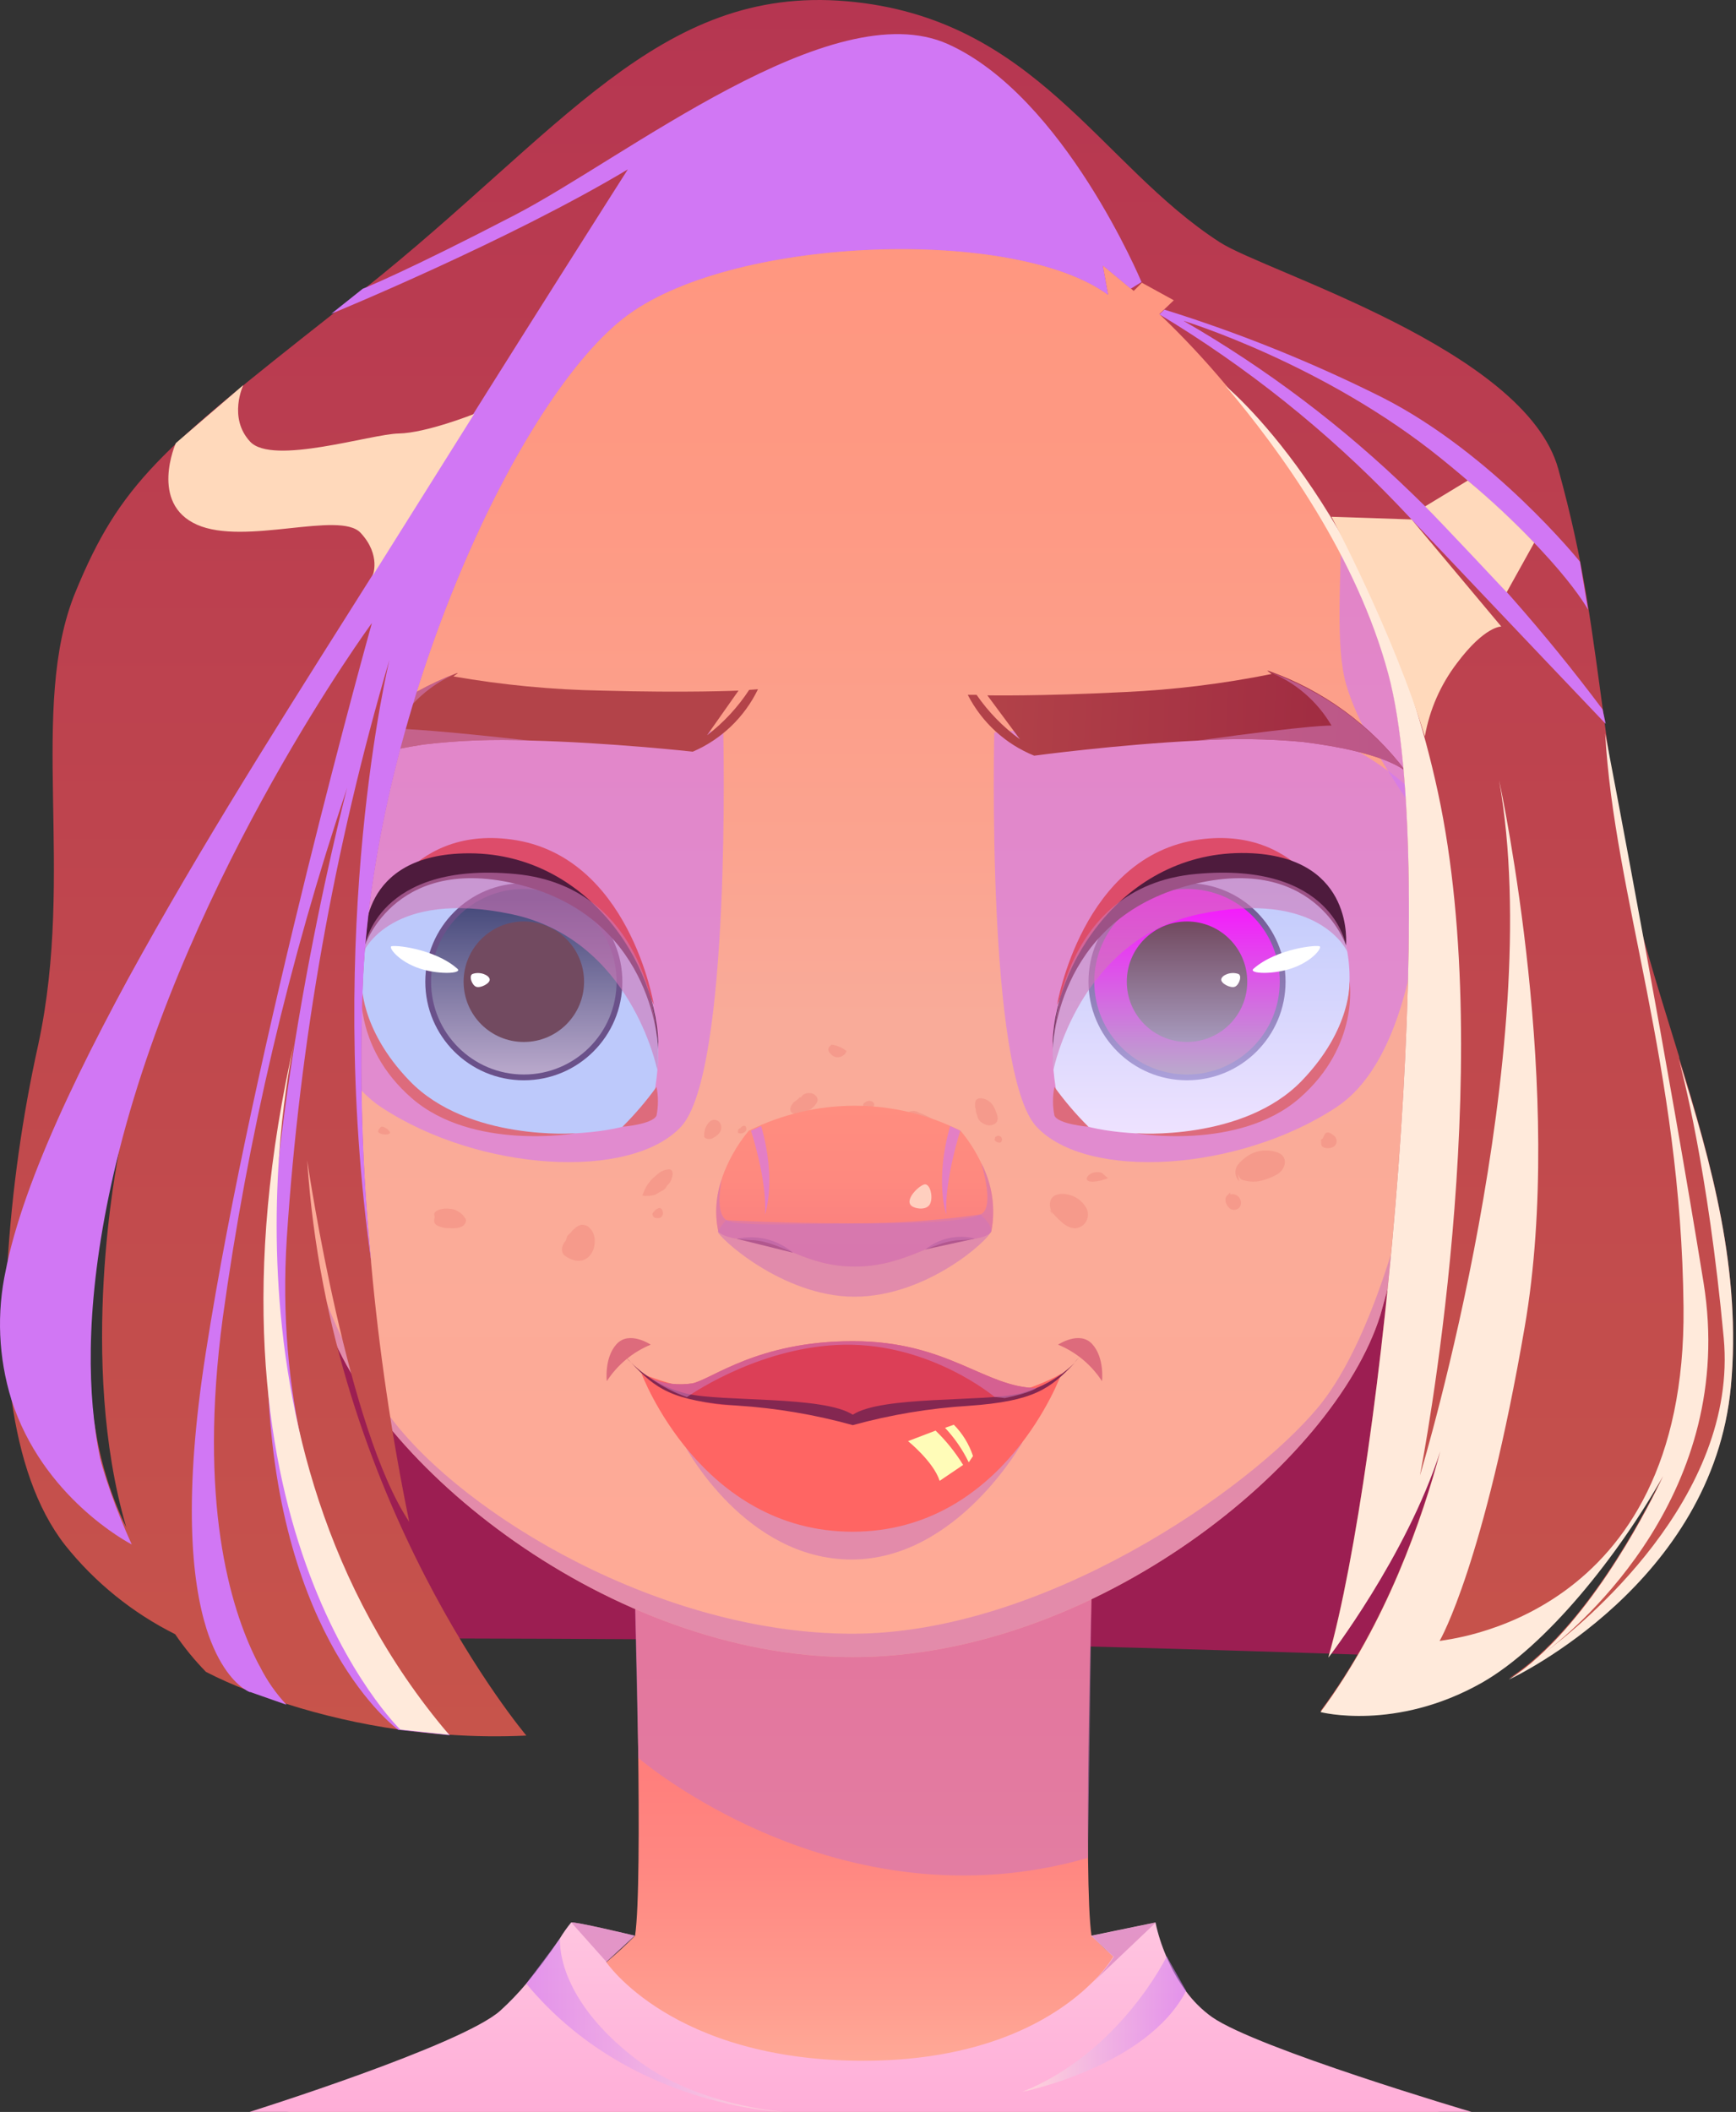 <svg width="213" height="259" viewBox="0 0 213 259" fill="none" xmlns="http://www.w3.org/2000/svg">
<rect x="0" y="0" width="213" height="259" fill="#333333" stroke="none"/>
<g id="Group">
<path id="Vector" d="M35.882 200.944C35.882 200.944 71.662 200.834 102.752 201.264C133.842 201.694 176.682 203.264 176.682 203.264C176.682 203.264 186.352 186.054 187.102 154.744C187.852 123.434 175.632 28.154 111.892 20.824C48.151 13.494 14.302 137.604 18.091 158.664C21.881 179.724 35.882 200.944 35.882 200.944Z" fill="#9C1E52"/>
<g id="Group_2">
<path id="Vector_2" d="M133.922 237.384C132.922 230.754 133.922 195.774 133.922 195.774L105.922 197.594L77.921 195.774C77.921 195.774 78.921 230.774 77.921 237.384C77.921 237.384 62.111 254.254 35.161 258.984H176.682C149.732 254.254 133.922 237.384 133.922 237.384Z" fill="url(#paint0_linear)"/>
<g id="Vector_3" style="mix-blend-mode:multiply" opacity="0.6">
<path d="M78.322 215.594C78.322 215.594 102.782 236.684 133.482 227.844L133.922 195.774C133.922 195.774 117.742 207.314 77.921 197.344L78.322 215.594Z" fill="#D177B8"/>
</g>
<path id="Vector_4" d="M180.542 258.994H30.631C30.631 258.994 56.632 250.844 61.392 246.574C62.524 245.543 63.587 244.437 64.572 243.264C66.023 241.522 67.378 239.703 68.632 237.814L68.692 237.724C69.106 237.043 69.567 236.391 70.072 235.774C70.442 235.604 77.442 237.284 77.862 237.384L74.371 240.604C74.371 240.604 82.462 252.724 105.922 252.724C121.582 252.724 130.002 247.034 133.872 243.254C134.918 242.278 135.836 241.173 136.602 239.964L133.872 237.394L141.772 235.764C142.077 237.191 142.523 238.584 143.102 239.924C143.723 241.424 144.522 242.844 145.482 244.154C146.38 245.396 147.474 246.483 148.722 247.374C154.262 251.234 180.542 258.994 180.542 258.994Z" fill="url(#paint1_linear)"/>
<g id="Vector_5" style="mix-blend-mode:multiply" opacity="0.6">
<path d="M141.822 235.764L133.922 243.264C134.968 242.288 135.886 241.183 136.652 239.974L133.922 237.404L141.822 235.764Z" fill="#D177B8"/>
</g>
<g id="Vector_6" style="mix-blend-mode:multiply" opacity="0.6">
<path d="M77.912 237.394L74.421 240.614L70.102 235.774C70.472 235.604 77.472 237.284 77.891 237.384L77.912 237.394Z" fill="#D177B8"/>
</g>
<path id="Vector_7" style="mix-blend-mode:multiply" opacity="0.6" d="M68.722 237.724C68.722 237.724 67.942 244.724 77.912 252.424C85.481 258.294 96.112 258.984 96.112 258.984C96.112 258.984 77.212 258.544 64.572 243.264L68.722 237.724Z" fill="url(#paint2_linear)"/>
<path id="Vector_8" style="mix-blend-mode:multiply" opacity="0.6" d="M143.152 239.924C143.152 239.924 137.452 251.694 125.472 256.524C125.472 256.524 140.712 253.474 145.532 244.154L143.152 239.924Z" fill="url(#paint3_linear)"/>
</g>
<g id="Group_3">
<g id="Group_4">
<path id="Vector_9" d="M197.742 124.884C197.372 126.684 196.952 128.304 196.512 129.764V129.834C193.302 140.184 188.432 142.614 186.512 147.284C184.822 151.284 178.152 159.424 171.562 150.994C171.562 150.994 174.702 116.714 177.222 110.484C177.222 110.484 180.862 101.144 187.402 99.734C195.722 97.894 201.022 108.954 197.742 124.884Z" fill="url(#paint4_linear)"/>
<path id="Vector_10" style="mix-blend-mode:multiply" opacity="0.6" d="M173.752 129.714C173.752 129.714 186.922 110.594 193.222 109.334C199.522 108.074 196.362 124.334 195.102 129.714C194.449 132.711 193.382 135.602 191.932 138.304C192.859 134.511 193.494 130.653 193.832 126.764C194.282 119.344 191.922 112.974 189.272 113.584C186.622 114.194 183.082 123.514 182.852 124.584C182.622 125.654 184.602 127.584 184.482 133.304C184.362 139.024 181.622 145.304 180.122 145.244C178.622 145.184 179.272 140.504 179.272 135.124C179.272 129.744 175.062 130.794 173.202 134.284L173.752 129.714Z" fill="url(#paint5_linear)"/>
<path id="Vector_11" style="mix-blend-mode:multiply" opacity="0.6" d="M173.202 134.274C173.202 134.274 176.592 129.154 178.622 131.474C180.652 133.794 179.192 140.254 180.752 141.034C182.312 141.814 184.392 136.584 183.982 131.814C183.572 127.044 181.682 122.814 178.982 123.574L173.742 129.714L173.202 134.274Z" fill="url(#paint6_linear)"/>
<path id="Vector_12" d="M196.482 129.834C193.272 140.184 188.402 142.614 186.482 147.284C184.792 151.284 178.122 159.424 171.532 150.994C171.922 151.314 175.742 154.414 179.612 152.994C183.692 151.504 184.992 147.694 186.722 144.734C188.452 141.774 192.832 139.774 196.482 129.834Z" fill="#DD6B7C"/>
</g>
<g id="Group_5">
<path id="Vector_13" d="M11.511 124.884C11.882 126.684 12.302 128.304 12.742 129.764V129.834C15.951 140.184 20.822 142.614 22.741 147.284C24.431 151.284 31.102 159.424 37.691 150.994C37.691 150.994 34.632 116.694 32.132 110.464C32.132 110.464 28.491 101.124 21.951 99.714C13.531 97.894 8.232 108.954 11.511 124.884Z" fill="url(#paint7_linear)"/>
<path id="Vector_14" style="mix-blend-mode:multiply" opacity="0.6" d="M35.502 129.714C35.502 129.714 22.331 110.594 16.032 109.334C9.732 108.074 12.892 124.334 14.152 129.714C14.804 132.711 15.871 135.602 17.322 138.304C16.395 134.511 15.759 130.654 15.421 126.764C14.972 119.344 17.331 112.974 19.982 113.584C22.631 114.194 26.172 123.514 26.401 124.584C26.631 125.654 24.651 127.584 24.771 133.304C24.892 139.024 27.642 145.304 29.131 145.244C30.622 145.184 29.982 140.504 29.982 135.124C29.982 129.744 34.191 130.794 36.051 134.284L35.502 129.714Z" fill="url(#paint8_linear)"/>
<path id="Vector_15" style="mix-blend-mode:multiply" opacity="0.6" d="M36.051 134.274C36.051 134.274 32.632 129.154 30.631 131.474C28.631 133.794 30.061 140.254 28.502 141.034C26.942 141.814 24.861 136.584 25.271 131.814C25.681 127.044 27.572 122.814 30.271 123.574L35.511 129.714L36.051 134.274Z" fill="url(#paint9_linear)"/>
<path id="Vector_16" d="M12.771 129.834C15.982 140.184 20.852 142.614 22.771 147.284C24.462 151.284 31.131 159.424 37.721 150.994C37.331 151.314 33.511 154.414 29.642 152.994C25.561 151.504 24.262 147.694 22.532 144.734C20.802 141.774 16.431 139.774 12.771 129.834Z" fill="#DD6B7C"/>
</g>
<path id="Vector_17" d="M174.442 138.794C174.442 138.964 174.352 139.264 174.272 139.684C173.029 146.968 171.39 154.179 169.362 161.284C163.662 179.474 134.362 203.224 104.602 203.224C74.841 203.224 45.541 179.474 39.842 161.284C39.172 159.104 38.431 156.354 37.632 153.104C34.246 137.808 31.748 122.329 30.151 106.744V106.744C28.151 87.194 27.741 68.134 31.262 59.014C33.731 52.624 39.892 45.194 48.871 38.604C62.172 28.824 81.671 20.884 104.562 20.884C142.902 20.884 171.722 43.164 177.862 59.024C183.432 73.274 179.282 112.044 174.442 138.794Z" fill="url(#paint10_linear)"/>
<path id="Vector_18" style="mix-blend-mode:multiply" opacity="0.6" d="M121.992 89.844C121.992 89.844 120.992 131.544 127.172 138.174C133.352 144.804 151.912 143.724 163.972 135.784C176.032 127.844 174.822 98.484 174.822 98.484C171.048 94.591 166.447 91.596 161.36 89.719C156.273 87.843 150.829 87.134 145.432 87.644C126.852 89.344 121.992 89.844 121.992 89.844Z" fill="url(#paint11_linear)"/>
<path id="Vector_19" style="mix-blend-mode:multiply" opacity="0.6" d="M88.742 89.844C88.742 89.844 89.742 131.544 83.561 138.174C77.382 144.804 58.822 143.724 46.772 135.784C34.721 127.844 35.911 98.484 35.911 98.484C39.685 94.591 44.286 91.596 49.373 89.719C54.46 87.843 59.904 87.134 65.302 87.644C83.882 89.344 88.742 89.844 88.742 89.844Z" fill="url(#paint12_linear)"/>
<g id="Group_6" opacity="0.5">
<path id="Vector_20" opacity="0.5" d="M69.541 152.034C69.239 152.291 69.034 152.644 68.962 153.034C68.936 153.183 68.941 153.335 68.977 153.481C69.014 153.627 69.08 153.765 69.171 153.884C69.602 154.246 70.119 154.491 70.671 154.594C70.962 154.649 71.261 154.63 71.543 154.539C71.824 154.448 72.078 154.288 72.281 154.074C72.672 153.659 72.909 153.122 72.951 152.554C73.031 151.983 72.914 151.401 72.621 150.904C72.469 150.708 72.294 150.53 72.102 150.374C71.857 150.252 71.585 150.193 71.311 150.204C71.008 150.281 70.731 150.44 70.511 150.664C70.328 150.795 70.169 150.958 70.041 151.144C69.931 151.284 69.772 151.374 69.651 151.514C69.531 151.654 69.501 152.044 69.352 152.274L69.541 152.034Z" fill="#E76965"/>
<path id="Vector_21" opacity="0.5" d="M78.822 146.634C79.326 146.704 79.839 146.673 80.332 146.544C80.561 146.434 80.772 146.284 81.001 146.154C81.24 146.051 81.46 145.909 81.651 145.734L81.852 145.394C81.949 145.308 82.039 145.215 82.121 145.114C82.431 144.734 82.891 143.384 82.052 143.404C81.587 143.437 81.144 143.612 80.781 143.904C80.481 144.184 80.162 144.434 79.871 144.734C79.387 145.283 79.028 145.931 78.822 146.634V146.634Z" fill="#E76965"/>
<path id="Vector_22" opacity="0.5" d="M80.341 148.434C80.632 148.254 80.891 147.994 81.171 148.264C81.291 148.374 81.291 148.514 81.332 148.664C81.349 148.746 81.349 148.83 81.331 148.912C81.314 148.994 81.28 149.071 81.231 149.139C81.182 149.207 81.119 149.264 81.047 149.306C80.975 149.348 80.895 149.375 80.811 149.384C80.481 149.384 80.251 149.384 80.121 149.114C80.061 148.974 80.001 148.874 80.121 148.714C80.242 148.554 80.332 148.574 80.362 148.434H80.341Z" fill="#E76965"/>
<path id="Vector_23" opacity="0.5" d="M86.681 138.954C86.431 139.234 86.242 139.394 86.582 139.594C86.741 139.668 86.918 139.699 87.094 139.684C87.269 139.668 87.438 139.606 87.582 139.504C88.251 139.144 88.761 138.504 88.352 137.724C88.284 137.617 88.193 137.526 88.085 137.459C87.978 137.392 87.856 137.35 87.73 137.337C87.604 137.324 87.477 137.339 87.358 137.382C87.238 137.424 87.13 137.494 87.041 137.584C86.807 137.826 86.629 138.118 86.522 138.439C86.414 138.759 86.38 139.099 86.421 139.434L86.681 138.954Z" fill="#E76965"/>
<path id="Vector_24" opacity="0.5" d="M91.041 138.234C90.832 138.344 90.602 138.404 90.552 138.654C90.501 138.904 90.552 138.974 90.791 138.994C90.931 139.01 91.072 138.989 91.2 138.933C91.328 138.877 91.439 138.787 91.522 138.674C91.559 138.598 91.578 138.514 91.578 138.429C91.578 138.344 91.559 138.26 91.522 138.184C91.332 137.924 91.052 138.124 90.841 138.294L91.041 138.234Z" fill="#E76965"/>
<path id="Vector_25" opacity="0.5" d="M98.302 134.564C98.375 134.397 98.507 134.262 98.671 134.184C98.874 134.076 99.103 134.031 99.332 134.054C99.522 134.05 99.71 134.1 99.873 134.2C100.036 134.299 100.168 134.443 100.252 134.614C100.412 134.964 100.252 135.194 100.032 135.494C99.698 135.932 99.225 136.242 98.692 136.374C98.201 136.544 96.901 136.904 96.972 135.954C97.009 135.763 97.085 135.583 97.195 135.423C97.305 135.263 97.447 135.127 97.612 135.024L97.931 134.754C97.992 134.694 98.091 134.644 98.121 134.564H98.302Z" fill="#E76965"/>
<path id="Vector_26" opacity="0.5" d="M105.952 135.454C105.832 135.714 105.812 135.724 106.052 135.874C106.268 136.013 106.529 136.063 106.782 136.014C106.91 135.982 107.024 135.91 107.11 135.81C107.196 135.71 107.249 135.585 107.262 135.454C107.262 135.174 106.932 135.024 106.692 135.004C106.53 135.008 106.372 135.051 106.231 135.13C106.09 135.208 105.97 135.319 105.882 135.454H105.952Z" fill="#E76965"/>
<path id="Vector_27" opacity="0.5" d="M119.902 136.774C119.929 136.99 120.011 137.196 120.141 137.371C120.27 137.546 120.443 137.685 120.642 137.774C120.84 137.909 121.071 137.987 121.311 138.001C121.55 138.015 121.789 137.965 122.002 137.854C122.582 137.524 122.442 136.924 122.232 136.414C122.132 136.126 122.004 135.848 121.852 135.584C121.668 135.313 121.426 135.087 121.142 134.924C120.662 134.614 119.632 134.484 119.652 135.304C119.642 135.451 119.642 135.598 119.652 135.744C119.652 135.864 119.712 135.974 119.722 136.094C119.725 136.332 119.787 136.566 119.902 136.774V136.774Z" fill="#E76965"/>
<path id="Vector_28" opacity="0.5" d="M122.052 139.744C122.052 139.564 122.052 139.464 122.242 139.364C122.321 139.31 122.416 139.283 122.513 139.287C122.609 139.291 122.701 139.326 122.776 139.386C122.851 139.447 122.905 139.53 122.929 139.623C122.954 139.716 122.947 139.815 122.912 139.904C122.862 140.094 122.732 140.154 122.532 140.124C122.415 140.111 122.304 140.066 122.212 139.994C122.102 139.924 122.082 139.844 121.992 139.744H122.052Z" fill="#E76965"/>
<path id="Vector_29" opacity="0.5" d="M53.342 149.224C53.252 149.594 53.191 149.994 53.532 150.224C54.028 150.513 54.598 150.649 55.172 150.614C55.852 150.694 57.102 150.614 57.172 149.674C57.172 149.494 57.092 149.434 57.002 149.294C56.859 149.075 56.675 148.885 56.462 148.734C56.301 148.624 56.132 148.534 55.971 148.434C55.74 148.321 55.489 148.256 55.231 148.244C54.779 148.175 54.317 148.212 53.882 148.354C53.502 148.514 53.121 148.694 53.342 149.224Z" fill="#E76965"/>
<path id="Vector_30" opacity="0.5" d="M46.452 138.544C46.392 138.734 46.331 138.814 46.511 138.934C46.765 139.082 47.059 139.148 47.352 139.124C47.621 139.124 48.041 139.034 47.752 138.704C47.59 138.502 47.38 138.344 47.142 138.244C47.06 138.203 46.972 138.175 46.882 138.164C46.672 138.164 46.572 138.414 46.452 138.544V138.544Z" fill="#E76965"/>
<path id="Vector_31" opacity="0.5" d="M111.692 138.294C111.773 138.716 111.978 139.104 112.281 139.408C112.584 139.713 112.97 139.92 113.392 140.004C113.647 140.117 113.923 140.175 114.202 140.175C114.481 140.175 114.756 140.117 115.012 140.004C116.012 139.444 115.322 137.904 114.592 137.354C114.026 136.986 113.418 136.687 112.782 136.464C112.594 136.341 112.378 136.267 112.154 136.249C111.931 136.232 111.706 136.271 111.502 136.364C110.692 136.844 111.252 137.894 111.502 138.504L111.692 138.294Z" fill="#E76965"/>
<path id="Vector_32" opacity="0.5" d="M151.862 143.974C152.222 144.624 152.132 144.614 152.592 144.744C153.092 144.886 153.613 144.94 154.132 144.904C155.058 144.778 155.95 144.465 156.752 143.984C157.752 143.364 158.072 141.924 156.892 141.394C156.293 141.15 155.645 141.05 155.001 141.102C154.356 141.154 153.733 141.357 153.182 141.694C152.676 142.011 152.226 142.409 151.852 142.874C151.642 143.177 151.547 143.544 151.583 143.911C151.62 144.277 151.786 144.619 152.052 144.874L151.862 143.974Z" fill="#E76965"/>
<path id="Vector_33" opacity="0.5" d="M162.282 139.624C162.552 139.164 162.552 138.814 163.042 138.894C163.253 138.966 163.447 139.082 163.612 139.234C163.721 139.304 163.813 139.399 163.88 139.511C163.947 139.623 163.987 139.749 163.996 139.879C164.006 140.009 163.985 140.139 163.936 140.26C163.887 140.381 163.81 140.488 163.712 140.574C163.544 140.685 163.355 140.759 163.157 140.791C162.959 140.824 162.756 140.815 162.562 140.764C162.022 140.644 162.102 140.294 162.092 139.764L162.282 139.624Z" fill="#E76965"/>
<path id="Vector_34" opacity="0.5" d="M128.752 148.334C129.582 149.174 130.672 150.684 131.982 150.634C132.253 150.603 132.514 150.508 132.741 150.355C132.968 150.202 133.155 149.996 133.285 149.756C133.416 149.515 133.486 149.247 133.491 148.973C133.496 148.699 133.434 148.429 133.312 148.184C133.06 147.724 132.705 147.328 132.274 147.028C131.844 146.728 131.35 146.532 130.832 146.454C130.36 146.361 129.87 146.417 129.432 146.614C128.432 147.144 128.852 148.534 129.322 149.284L128.752 148.334Z" fill="#E76965"/>
<path id="Vector_35" opacity="0.5" d="M134.052 144.924C134.708 144.885 135.354 144.736 135.962 144.484C135.672 144.314 135.422 143.974 135.152 143.824C134.81 143.714 134.443 143.714 134.102 143.824C133.412 144.014 132.842 144.924 134.052 144.914V144.924Z" fill="#E76965"/>
<path id="Vector_36" opacity="0.5" d="M150.922 146.254C150.472 146.724 150.282 146.804 150.382 147.374C150.446 147.687 150.615 147.97 150.862 148.174C150.958 148.254 151.07 148.312 151.191 148.345C151.312 148.377 151.439 148.383 151.562 148.362C151.685 148.341 151.803 148.294 151.906 148.224C152.01 148.153 152.097 148.061 152.162 147.954C152.246 147.773 152.278 147.572 152.254 147.374C152.229 147.175 152.149 146.988 152.022 146.833C151.896 146.678 151.728 146.563 151.539 146.499C151.349 146.436 151.146 146.427 150.952 146.474V146.634L150.922 146.254Z" fill="#E76965"/>
<path id="Vector_37" opacity="0.5" d="M102.032 128.104C102.702 128.207 103.335 128.479 103.872 128.894C103.774 129.163 103.58 129.387 103.327 129.522C103.074 129.657 102.78 129.693 102.502 129.624C102.072 129.524 101.242 128.764 101.842 128.294L102.032 128.104Z" fill="#E76965"/>
</g>
<g id="Vector_38" style="mix-blend-mode:multiply" opacity="0.6">
<path d="M174.272 139.684C173.029 146.968 171.39 154.179 169.362 161.284C163.662 179.474 134.362 203.224 104.602 203.224C74.841 203.224 45.541 179.474 39.842 161.284C39.172 159.104 38.431 156.354 37.632 153.104L37.721 151.034C37.721 151.034 38.852 161.764 47.931 173.834C57.011 185.904 81.181 200.354 104.572 200.354C127.962 200.354 153.252 182.754 161.712 172.604C169.152 163.674 173.342 144.374 174.272 139.684Z" fill="#D177B8"/>
</g>
<path id="Vector_39" style="mix-blend-mode:multiply" opacity="0.6" d="M44.041 83.914C41.422 93.054 30.552 106.264 30.192 106.694C28.192 87.144 27.782 68.084 31.302 58.964C33.772 52.574 39.931 45.144 48.911 38.554C41.252 52.104 46.702 74.634 44.041 83.914Z" fill="url(#paint13_linear)"/>
<path id="Vector_40" style="mix-blend-mode:multiply" opacity="0.6" d="M165.162 83.914C167.782 93.054 178.652 106.264 179.012 106.694C181.012 87.144 181.422 68.084 177.902 58.964C175.432 52.574 169.272 45.144 160.292 38.554C167.952 52.104 162.502 74.634 165.162 83.914Z" fill="url(#paint14_linear)"/>
</g>
<g id="Group_7">
<path id="Vector_41" d="M172.542 94.654C172.132 94.274 169.542 92.194 159.882 90.994C155.586 90.592 151.266 90.535 146.962 90.824C137.072 91.304 126.892 92.674 126.892 92.674C123.367 91.248 120.473 88.599 118.742 85.214H119.822C121.277 87.316 123.075 89.158 125.142 90.664L121.142 85.274C121.142 85.274 127.392 85.404 137.922 84.874C144.006 84.6 150.061 83.858 156.032 82.654L155.492 82.264H155.622C162.355 84.644 168.24 88.953 172.542 94.654V94.654Z" fill="url(#paint15_linear)"/>
<g id="Vector_42" style="mix-blend-mode:multiply" opacity="0.6">
<path d="M172.542 94.654C172.132 94.274 169.542 92.194 159.882 90.994C155.586 90.592 151.266 90.535 146.962 90.824C161.432 88.824 163.372 88.984 163.372 88.984C161.608 85.965 158.877 83.629 155.622 82.354C162.344 84.71 168.227 88.986 172.542 94.654V94.654Z" fill="#D177B8"/>
</g>
</g>
<g id="Group_8">
<path id="Vector_43" d="M39.411 95.304C39.812 94.914 42.411 92.774 51.981 91.304C56.265 90.799 60.582 90.635 64.891 90.814C74.791 91.054 85.001 92.184 85.001 92.184C88.503 90.677 91.344 87.957 93.001 84.524L91.921 84.604C90.524 86.738 88.776 88.621 86.751 90.174L90.612 84.694C90.612 84.694 84.362 84.984 73.832 84.694C67.729 84.585 61.644 84.004 55.632 82.954L56.172 82.554H56.041C49.367 85.08 43.584 89.514 39.411 95.304V95.304Z" fill="url(#paint16_linear)"/>
<g id="Vector_44" style="mix-blend-mode:multiply" opacity="0.6">
<path d="M39.411 95.304C39.812 94.914 42.411 92.774 51.981 91.304C56.265 90.799 60.582 90.635 64.891 90.814C50.371 89.204 48.441 89.384 48.441 89.384C50.137 86.325 52.809 83.924 56.032 82.564C49.362 85.089 43.582 89.519 39.411 95.304Z" fill="#D177B8"/>
</g>
</g>
<g id="Group_9">
<path id="Vector_45" d="M121.632 151.024C121.632 151.024 121.332 151.954 117.772 152.084C114.212 152.214 110.902 155.324 104.882 155.324C98.862 155.324 95.882 152.224 92.281 152.084C88.681 151.944 88.132 151.024 88.132 151.024C87.676 148.853 87.835 146.599 88.591 144.514V144.514C88.596 144.491 88.596 144.467 88.591 144.444C89.335 142.344 90.442 140.391 91.862 138.674C95.898 136.655 100.349 135.604 104.862 135.604C109.374 135.604 113.825 136.655 117.862 138.674C118.851 139.858 119.687 141.161 120.352 142.554V142.554C121.733 145.148 122.185 148.137 121.632 151.024V151.024Z" fill="url(#paint17_linear)"/>
<path id="Vector_46" d="M113.522 153.234C114.367 152.551 115.361 152.074 116.423 151.841C117.486 151.609 118.587 151.627 119.642 151.894L113.522 153.234Z" fill="#842751"/>
<path id="Vector_47" d="M90.412 151.924C91.616 151.658 92.865 151.674 94.062 151.97C95.259 152.267 96.371 152.836 97.311 153.634L90.412 151.924Z" fill="#842751"/>
<g id="Vector_48" style="mix-blend-mode:multiply" opacity="0.6">
<path d="M121.632 151.024C121.632 151.024 121.332 151.954 117.772 152.084C114.212 152.214 110.902 155.324 104.882 155.324C98.862 155.324 95.882 152.224 92.281 152.084C88.681 151.944 88.132 151.024 88.132 151.024C87.676 148.853 87.835 146.599 88.591 144.514C88.462 145.074 87.712 148.744 89.132 149.634C90.552 150.524 99.401 150.034 104.882 150.034C110.362 150.034 119.692 150.034 120.742 148.594C121.792 147.154 120.492 142.964 120.372 142.594C121.737 145.179 122.181 148.152 121.632 151.024V151.024Z" fill="#D177B8"/>
</g>
<path id="Vector_49" style="mix-blend-mode:multiply" opacity="0.6" d="M117.822 138.664C117.822 138.664 115.872 144.714 116.102 148.944C116.102 148.944 114.652 144.814 116.582 138.094L117.822 138.664Z" fill="url(#paint18_linear)"/>
<path id="Vector_50" style="mix-blend-mode:multiply" opacity="0.6" d="M92.141 138.664C92.141 138.664 94.141 144.714 93.862 148.944C93.862 148.944 95.322 144.814 93.391 138.094L92.141 138.664Z" fill="url(#paint19_linear)"/>
<g id="Vector_51" style="mix-blend-mode:multiply" opacity="0.6">
<path d="M89.082 149.634C88.692 150.054 88.356 150.521 88.082 151.024C87.901 151.504 95.871 159.024 104.832 159.024C113.792 159.024 121.422 151.954 121.582 151.024C121.742 150.094 120.282 148.944 120.282 148.944C115.163 149.663 110.001 150.028 104.832 150.034C96.382 150.034 89.082 149.634 89.082 149.634Z" fill="#D177B8"/>
</g>
<path id="Vector_52" d="M111.972 147.974C110.702 147.254 112.972 145.154 113.552 145.244C114.132 145.334 114.482 146.684 114.152 147.554C113.822 148.424 112.512 148.284 111.972 147.974Z" fill="#FFCFBF"/>
</g>
<g id="Group_10">
<path id="Vector_53" d="M130.132 136.304C130.912 139.374 150.782 141.144 159.002 134.614C167.772 127.614 168.502 109.894 156.752 106.964C145.002 104.034 124.452 113.824 130.132 136.304Z" fill="url(#paint20_linear)"/>
<path id="Vector_54" d="M129.702 123.234C129.702 123.234 132.752 104.924 147.152 102.954C160.072 101.184 164.052 112.954 164.052 112.954C164.052 112.954 144.282 91.264 129.702 123.234Z" fill="#DD4C6A"/>
<path id="Vector_55" d="M129.372 133.294C130.628 135.036 132.026 136.671 133.552 138.184C133.552 138.184 129.812 137.874 129.372 136.804C129.14 135.645 129.14 134.453 129.372 133.294V133.294Z" fill="#DD6B7C"/>
<path id="Vector_56" d="M139.332 138.984C139.332 138.984 152.502 139.984 159.692 132.574C165.942 126.114 165.582 120.314 165.582 120.314C165.582 120.314 166.882 128.224 159.422 134.694C151.962 141.164 139.332 138.984 139.332 138.984Z" fill="#DD6B7C"/>
<g id="Group_11">
<path id="Vector_57" d="M145.642 132.484C152.319 132.484 157.732 127.071 157.732 120.394C157.732 113.717 152.319 108.304 145.642 108.304C138.964 108.304 133.552 113.717 133.552 120.394C133.552 127.071 138.964 132.484 145.642 132.484Z" fill="url(#paint21_linear)"/>
<path id="Vector_58" d="M145.642 131.774C151.927 131.774 157.022 126.679 157.022 120.394C157.022 114.109 151.927 109.014 145.642 109.014C139.357 109.014 134.262 114.109 134.262 120.394C134.262 126.679 139.357 131.774 145.642 131.774Z" fill="url(#paint22_linear)"/>
<path id="Vector_59" style="mix-blend-mode:multiply" d="M145.642 127.784C149.723 127.784 153.032 124.475 153.032 120.394C153.032 116.313 149.723 113.004 145.642 113.004C141.56 113.004 138.252 116.313 138.252 120.394C138.252 124.475 141.56 127.784 145.642 127.784Z" fill="url(#paint23_linear)"/>
</g>
<path id="Vector_60" d="M129.162 128.724C129.162 128.724 129.462 113.214 145.332 108.724C161.202 104.234 165.142 115.934 165.142 115.934C165.142 115.934 166.272 105.354 153.702 104.644C138.192 103.814 128.952 118.364 129.162 128.724Z" fill="#4E1B3D"/>
<path id="Vector_61" d="M153.802 118.804C153.092 119.434 156.402 119.584 158.872 118.614C161.082 117.744 162.152 116.324 161.942 116.074C161.732 115.824 156.632 116.304 153.802 118.804Z" fill="white"/>
<path id="Vector_62" d="M151.922 119.434C150.982 119.114 149.922 119.594 149.842 120.094C149.762 120.594 150.962 121.214 151.502 121.014C152.042 120.814 152.442 119.614 151.922 119.434Z" fill="white"/>
<g id="Vector_63" style="mix-blend-mode:multiply" opacity="0.6">
<path d="M129.262 131.184C129.262 131.184 132.432 115.184 147.162 112.104C161.892 109.024 165.292 116.684 165.292 116.684L165.142 115.974C165.142 115.974 163.572 105.604 146.692 107.184C129.812 108.764 128.702 127.384 129.262 131.184Z" fill="#D177B8"/>
</g>
</g>
<g id="Group_12">
<path id="Vector_64" d="M79.791 136.304C79.011 139.374 59.142 141.144 50.922 134.614C42.151 127.614 41.422 109.894 53.172 106.964C64.921 104.034 85.472 113.824 79.791 136.304Z" fill="url(#paint24_linear)"/>
<path id="Vector_65" d="M80.222 123.234C80.222 123.234 77.222 104.924 62.772 102.954C49.852 101.184 45.861 112.954 45.861 112.954C45.861 112.954 65.632 91.264 80.222 123.234Z" fill="#DD4C6A"/>
<path id="Vector_66" d="M80.552 133.294C79.295 135.036 77.897 136.671 76.371 138.184C76.371 138.184 80.102 137.874 80.552 136.804C80.784 135.645 80.784 134.453 80.552 133.294V133.294Z" fill="#DD6B7C"/>
<path id="Vector_67" d="M70.632 138.984C70.632 138.984 57.462 139.984 50.272 132.574C44.022 126.114 44.382 120.314 44.382 120.314C44.382 120.314 43.081 128.224 50.541 134.694C58.002 141.164 70.632 138.984 70.632 138.984Z" fill="#DD6B7C"/>
<g id="Group_13">
<path id="Vector_68" d="M64.272 132.484C70.949 132.484 76.362 127.071 76.362 120.394C76.362 113.717 70.949 108.304 64.272 108.304C57.594 108.304 52.181 113.717 52.181 120.394C52.181 127.071 57.594 132.484 64.272 132.484Z" fill="url(#paint25_linear)"/>
<path id="Vector_69" d="M64.272 131.774C70.556 131.774 75.651 126.679 75.651 120.394C75.651 114.109 70.556 109.014 64.272 109.014C57.986 109.014 52.892 114.109 52.892 120.394C52.892 126.679 57.986 131.774 64.272 131.774Z" fill="url(#paint26_linear)"/>
<path id="Vector_70" style="mix-blend-mode:multiply" d="M64.272 127.784C68.353 127.784 71.662 124.475 71.662 120.394C71.662 116.313 68.353 113.004 64.272 113.004C60.19 113.004 56.882 116.313 56.882 120.394C56.882 124.475 60.19 127.784 64.272 127.784Z" fill="url(#paint27_linear)"/>
</g>
<path id="Vector_71" d="M80.761 128.724C80.761 128.724 80.451 113.214 64.582 108.724C48.712 104.234 44.782 115.934 44.782 115.934C44.782 115.934 43.632 105.394 56.221 104.684C71.731 103.814 80.972 118.364 80.761 128.724Z" fill="#4E1B3D"/>
<path id="Vector_72" d="M56.121 118.804C56.831 119.434 53.522 119.584 51.051 118.614C48.842 117.744 47.772 116.324 47.981 116.074C48.191 115.824 53.301 116.304 56.121 118.804Z" fill="white"/>
<path id="Vector_73" d="M58.002 119.434C58.941 119.114 60.002 119.594 60.081 120.094C60.161 120.594 58.962 121.214 58.422 121.014C57.882 120.814 57.481 119.614 58.002 119.434Z" fill="white"/>
<g id="Vector_74" style="mix-blend-mode:multiply" opacity="0.6">
<path d="M80.632 131.184C80.632 131.184 77.462 115.184 62.731 112.104C48.002 109.024 44.632 116.684 44.632 116.684L44.782 115.974C44.782 115.974 46.342 105.604 63.221 107.184C80.102 108.764 81.222 127.384 80.632 131.184Z" fill="#D177B8"/>
</g>
</g>
<g id="Group_14">
<g id="Vector_75" style="mix-blend-mode:multiply" opacity="0.6">
<path d="M84.141 177.504C84.141 177.504 91.481 191.254 104.482 191.254C117.482 191.254 125.482 176.824 125.482 176.824C125.482 176.824 99.781 187.434 84.141 177.504Z" fill="#D177B8"/>
</g>
<path id="Vector_76" d="M78.712 168.444C78.712 168.444 85.951 187.844 104.602 187.844C123.252 187.844 130.242 168.444 130.242 168.444C130.242 168.444 121.952 173.684 104.602 172.974C87.251 172.264 78.712 168.444 78.712 168.444Z" fill="#FF6563"/>
<path id="Vector_77" d="M127.172 170.224C127.172 170.224 126.402 170.834 123.282 171.454C120.424 171.981 117.534 172.315 114.632 172.454C104.072 173.164 103.932 173.824 103.932 173.824C99.343 172.975 94.696 172.477 90.031 172.334C88.071 172.344 86.124 172.005 84.281 171.334C82.742 170.795 81.284 170.045 79.951 169.104C81.543 169.716 83.265 169.906 84.951 169.654C87.352 169.144 92.951 164.474 104.642 164.474C116.332 164.474 120.862 170.174 127.172 170.224Z" fill="#DC3F57"/>
<g id="Group_15">
<path id="Vector_78" d="M77.431 167.104L76.832 166.474C76.832 166.474 77.041 166.754 77.431 167.104Z" fill="#842751"/>
<path id="Vector_79" d="M132.372 166.504L131.782 167.134C131.99 166.935 132.187 166.725 132.372 166.504V166.504Z" fill="#842751"/>
<path id="Vector_80" d="M104.632 173.494C101.012 171.154 88.701 171.944 84.311 170.924C81.713 170.302 79.334 168.981 77.431 167.104C80.431 170.284 82.431 171.814 90.431 172.374C95.235 172.682 99.994 173.486 104.632 174.774V174.774C109.281 173.496 114.049 172.702 118.862 172.404C126.862 171.844 128.862 170.314 131.862 167.134C129.958 168.993 127.588 170.302 125.002 170.924C120.542 171.944 108.222 171.154 104.632 173.494Z" fill="#842751"/>
</g>
<g id="Vector_81" style="mix-blend-mode:multiply" opacity="0.6">
<path d="M127.172 170.224C127.172 170.224 126.402 170.834 123.282 171.454L122.032 171.314C122.032 171.314 114.202 164.724 103.552 164.914C93.692 165.094 85.442 170.534 84.281 171.334C82.742 170.795 81.284 170.045 79.951 169.104C81.543 169.716 83.265 169.906 84.951 169.654C87.352 169.144 92.951 164.474 104.642 164.474C116.332 164.474 120.862 170.174 127.172 170.224Z" fill="#D177B8"/>
</g>
<path id="Vector_82" d="M129.822 164.904C132.032 165.815 133.912 167.378 135.212 169.384C135.212 169.384 135.552 166.504 134.002 164.824C132.452 163.144 129.822 164.904 129.822 164.904Z" fill="#DD6B7C"/>
<path id="Vector_83" d="M79.841 164.904C77.631 165.815 75.751 167.378 74.451 169.384C74.451 169.384 74.112 166.504 75.662 164.824C77.212 163.144 79.841 164.904 79.841 164.904Z" fill="#DD6B7C"/>
<g id="Vector_84" style="mix-blend-mode:soft-light">
<path d="M111.412 176.734C111.412 176.734 114.522 179.234 115.292 181.604L118.172 179.654C117.225 178.115 116.09 176.7 114.792 175.444L111.412 176.734Z" fill="#FFFCB8"/>
</g>
<g id="Vector_85" style="mix-blend-mode:soft-light">
<path d="M115.952 175.104C117.13 176.359 118.111 177.785 118.862 179.334L119.382 178.564C118.907 177.119 118.102 175.804 117.032 174.724L115.952 175.104Z" fill="#FFFCB8"/>
</g>
</g>
<g id="Group_16">
<path id="Vector_86" d="M206.032 129.764C206.029 129.717 206.029 129.671 206.032 129.624C204.652 125.134 203.232 120.624 201.982 116.234C200.613 111.533 199.541 106.75 198.772 101.914C198.092 97.364 197.542 93.414 197.052 89.914C195.212 76.434 194.392 69.114 191.192 57.504C187.142 42.854 155.352 33.374 149.672 29.714C134.912 20.214 127.032 2.174 103.912 0.154C80.791 -1.866 68.751 16.314 44.592 35.514L40.731 38.584C19.771 55.104 14.732 59.284 9.252 72.624C3.442 86.754 9.252 106.964 4.702 128.064C2.731 136.951 1.464 145.978 0.912 155.064C0.571 160.621 0.745 166.199 1.432 171.724C2.432 178.724 4.432 184.934 7.992 189.494C11.646 194.07 16.253 197.796 21.491 200.414C22.614 202.062 23.878 203.608 25.271 205.034C26.972 205.907 28.722 206.682 30.512 207.354L30.631 207.404H30.712C31.982 207.894 33.471 208.404 35.132 208.954C39.627 210.381 44.233 211.434 48.901 212.104H48.962H49.111C51.022 212.384 53.022 212.604 55.111 212.744H55.212C58.33 212.959 61.459 212.992 64.582 212.844C64.582 212.844 40.422 184.294 37.691 142.294C37.981 144.234 42.691 175.424 50.212 186.634C48.05 176.101 46.484 165.454 45.522 154.744C45.522 154.744 45.522 154.674 45.522 154.644C44.394 143.187 44.059 131.667 44.522 120.164C46.121 86.324 63.761 48.164 77.112 38.504C90.462 28.844 124.582 27.784 135.942 36.114L135.292 32.514L138.722 35.354L139.102 35.674L140.102 34.674L144.022 36.824L142.252 38.514C145.11 41.241 147.814 44.126 150.352 47.154V47.154C157.202 55.224 166.502 68.154 170.352 82.524C176.812 106.584 169.622 179.784 162.992 203.154C162.992 203.154 172.522 190.804 176.732 177.824C174.552 186.034 170.142 198.924 162.032 209.824C162.032 209.824 171.222 212.254 181.832 206.224C189.712 201.744 198.572 190.634 204.072 180.874C203.592 181.874 197.352 195.304 188.712 203.084C187.593 204.104 186.392 205.031 185.122 205.854C185.882 205.504 210.122 193.954 212.382 169.904C213.682 155.904 210.002 142.674 206.032 129.764ZM11.771 175.674C10.211 166.884 10.632 155.604 14.632 141.104C14.371 142.354 9.512 166.894 15.492 187.314C13.704 183.631 12.451 179.711 11.771 175.674V175.674Z" fill="url(#paint28_linear)"/>
<path id="Vector_87" style="mix-blend-mode:multiply" d="M138.742 35.404L135.312 32.564L135.962 36.164C124.602 27.834 90.472 28.894 77.132 38.554C63.791 48.214 46.132 86.374 44.541 120.214C44.08 131.717 44.414 143.237 45.541 154.694C39.812 113.634 47.791 80.884 47.791 80.884C40.993 103.984 36.767 127.765 35.191 151.794C32.702 190.704 54.581 212.154 55.191 212.794H55.102L49.102 212.154H48.952H48.892C48.441 211.834 34.172 201.154 32.892 170.084C31.611 139.404 42.032 98.774 42.592 96.614C35.487 117.757 30.378 139.519 27.331 161.614C24.331 184.094 28.192 197.054 31.482 203.614C31.622 203.894 31.762 204.164 31.912 204.424C32.766 206.116 33.857 207.679 35.151 209.064L30.732 207.514H30.651L30.532 207.464C30.041 207.234 28.221 206.204 26.532 202.774C26.064 201.804 25.666 200.801 25.341 199.774C23.491 193.874 22.471 183.604 25.252 165.864C31.172 127.914 45.632 76.404 45.632 76.404C45.632 76.404 23.322 106.774 14.632 141.094C10.742 156.514 10.632 167.834 11.732 175.624C13.011 184.774 15.902 189.054 16.131 189.384C15.732 189.184 5.212 183.624 1.392 171.624C-0.195 166.48 -0.429 161.015 0.712 155.754C0.762 155.494 0.822 155.234 0.872 154.964C5.962 131.434 33.142 90.714 48.871 65.474C64.602 40.234 76.662 21.364 77.031 20.774C62.481 29.484 41.291 38.214 40.642 38.484L44.502 35.414C44.812 35.294 49.922 33.244 63.081 26.414C76.651 19.414 102.082 -0.996 116.322 5.414C130.562 11.824 140.062 34.594 140.062 34.594L138.742 35.404Z" fill="url(#paint29_linear)"/>
<path id="Vector_88" style="mix-blend-mode:multiply" d="M212.372 170.044C210.132 194.094 185.872 205.644 185.112 205.994C186.382 205.171 187.583 204.244 188.702 203.224V203.224C197.342 195.444 203.582 182.054 204.062 181.014C198.562 190.774 189.702 201.884 181.822 206.364C171.212 212.364 162.022 209.964 162.022 209.964C170.132 199.044 174.542 186.154 176.722 177.964C172.512 190.964 162.982 203.294 162.982 203.294C169.612 179.924 176.802 106.724 170.342 82.664C166.482 68.284 157.182 55.364 150.342 47.294C151.452 48.224 169.182 63.564 176.432 97.184C183.802 131.354 174.512 179.464 174.222 180.944C174.622 179.614 189.802 128.814 183.932 95.694C184.312 97.424 192.042 133.944 187.082 162.694C182.082 191.694 176.792 200.964 176.632 201.244C177.062 201.044 206.942 198.874 206.562 160.324C206.272 130.894 198.032 109.704 196.952 89.944C196.952 89.944 199.142 101.294 201.882 116.314C204.192 128.914 206.882 144.094 209.022 157.314C213.162 182.954 194.022 199.264 189.542 202.664C193.982 199.364 213.322 183.734 211.492 164.064C209.552 143.264 206.362 131.284 205.972 129.864C210.002 142.674 213.682 155.904 212.372 170.044Z" fill="url(#paint30_linear)"/>
<path id="Vector_89" style="mix-blend-mode:multiply" d="M16.172 189.434C11.478 184.874 7.895 179.298 5.698 173.134C3.501 166.97 2.75 160.384 3.502 153.884C5.872 131.184 26.151 103.324 26.151 103.324C26.151 103.324 21.061 119.104 14.701 138.524C8.342 157.944 8.372 172.174 16.172 189.434Z" fill="url(#paint31_linear)"/>
<path id="Vector_90" style="mix-blend-mode:multiply" d="M49.111 212.104C49.111 212.104 22.561 186.474 36.242 127.214C36.242 127.214 24.241 176.514 55.102 212.744L49.111 212.104Z" fill="url(#paint32_linear)"/>
<path id="Vector_91" style="mix-blend-mode:multiply" d="M142.262 38.554C152.981 45.005 162.8 52.846 171.462 61.874C185.212 76.394 197.012 88.774 197.012 88.774L196.632 87.004C189.556 77.544 181.724 68.675 173.212 60.484C164.789 52.306 155.384 45.205 145.212 39.344C145.212 39.344 162.452 44.594 176.852 56.254C191.252 67.914 194.852 74.784 194.852 74.784L193.852 68.884C193.852 68.884 183.242 55.684 169.642 48.764C161.025 44.447 152.073 40.839 142.872 37.974L142.262 38.554Z" fill="url(#paint33_linear)"/>
<g id="Vector_92" style="mix-blend-mode:soft-light">
<path d="M29.852 47.224C29.852 47.224 27.951 51.224 30.692 54.164C33.431 57.104 45.522 53.224 48.911 53.164C52.301 53.104 58.181 50.764 58.181 50.764L45.721 70.614C45.721 70.614 46.801 68.094 44.242 65.344C41.681 62.594 30.032 66.954 24.162 64.344C18.291 61.734 21.572 54.344 21.572 54.344L29.852 47.224Z" fill="#FFD9BB"/>
</g>
<g id="Vector_93" style="mix-blend-mode:soft-light">
<path d="M163.362 63.374C163.362 63.374 171.002 77.714 174.822 90.314C175.4 87.041 176.754 83.955 178.772 81.314C182.182 76.764 184.202 76.834 184.202 76.834L173.202 63.704L163.362 63.374Z" fill="#FFD9BB"/>
</g>
<g id="Vector_94" style="mix-blend-mode:soft-light">
<path d="M174.852 62.104L180.082 58.934C182.941 61.32 185.665 63.864 188.242 66.554L184.862 72.634C184.862 72.634 176.502 63.704 174.852 62.104Z" fill="#FFD9BB"/>
</g>
</g>
</g>
<defs>
<linearGradient id="paint0_linear" x1="105.922" y1="258.984" x2="105.922" y2="195.774" gradientUnits="userSpaceOnUse">
<stop stop-color="#FFB39D"/>
<stop offset="0.23" stop-color="#FF9B8E"/>
<stop offset="0.48" stop-color="#FF8781"/>
<stop offset="0.74" stop-color="#FF7B7A"/>
<stop offset="1" stop-color="#FF7777"/>
</linearGradient>
<linearGradient id="paint1_linear" x1="105.592" y1="258.994" x2="105.592" y2="235.764" gradientUnits="userSpaceOnUse">
<stop stop-color="#FFAED8"/>
<stop offset="1" stop-color="#FFC5E0"/>
</linearGradient>
<linearGradient id="paint2_linear" x1="64.572" y1="248.354" x2="96.112" y2="248.354" gradientUnits="userSpaceOnUse">
<stop offset="0.01" stop-color="#D177F4"/>
<stop offset="1" stop-color="#FFEADB"/>
</linearGradient>
<linearGradient id="paint3_linear" x1="125.472" y1="248.224" x2="145.532" y2="248.224" gradientUnits="userSpaceOnUse">
<stop stop-color="#FFEADB"/>
<stop offset="0.99" stop-color="#D177F4"/>
</linearGradient>
<linearGradient id="paint4_linear" x1="6024.18" y1="14302.8" x2="6024.18" y2="11260.7" gradientUnits="userSpaceOnUse">
<stop stop-color="#FFB39D"/>
<stop offset="0.23" stop-color="#FF9B8E"/>
<stop offset="0.48" stop-color="#FF8781"/>
<stop offset="0.74" stop-color="#FF7B7A"/>
<stop offset="1" stop-color="#FF7777"/>
</linearGradient>
<linearGradient id="paint5_linear" x1="5304.75" y1="9036.93" x2="5304.75" y2="7743.09" gradientUnits="userSpaceOnUse">
<stop stop-color="#FFEADB"/>
<stop offset="0.99" stop-color="#D177F4"/>
</linearGradient>
<linearGradient id="paint6_linear" x1="2437.08" y1="4424.39" x2="2437.08" y2="4113.63" gradientUnits="userSpaceOnUse">
<stop stop-color="#FFEADB"/>
<stop offset="0.99" stop-color="#D177F4"/>
</linearGradient>
<linearGradient id="paint7_linear" x1="-4565.61" y1="14306.9" x2="-4565.61" y2="11263.9" gradientUnits="userSpaceOnUse">
<stop stop-color="#FFB39D"/>
<stop offset="0.23" stop-color="#FF9B8E"/>
<stop offset="0.48" stop-color="#FF8781"/>
<stop offset="0.74" stop-color="#FF7B7A"/>
<stop offset="1" stop-color="#FF7777"/>
</linearGradient>
<linearGradient id="paint8_linear" x1="-3985.44" y1="9036.93" x2="-3985.44" y2="7743.09" gradientUnits="userSpaceOnUse">
<stop stop-color="#FFEADB"/>
<stop offset="0.99" stop-color="#D177F4"/>
</linearGradient>
<linearGradient id="paint9_linear" x1="-1670.91" y1="4424.39" x2="-1670.91" y2="4113.63" gradientUnits="userSpaceOnUse">
<stop stop-color="#FFEADB"/>
<stop offset="0.99" stop-color="#D177F4"/>
</linearGradient>
<linearGradient id="paint10_linear" x1="104.602" y1="203.224" x2="104.602" y2="20.824" gradientUnits="userSpaceOnUse">
<stop stop-color="#FFAA96"/>
<stop offset="0.43" stop-color="#F9AB99"/>
<stop offset="0.55" stop-color="#FBA38F"/>
<stop offset="0.78" stop-color="#FE9983"/>
<stop offset="1" stop-color="#FF967F"/>
</linearGradient>
<linearGradient id="paint11_linear" x1="9582.55" y1="13594" x2="9582.55" y2="10565.4" gradientUnits="userSpaceOnUse">
<stop stop-color="#FFEADB"/>
<stop offset="0.99" stop-color="#D177F4"/>
</linearGradient>
<linearGradient id="paint12_linear" x1="-14516.7" y1="13594" x2="-14516.7" y2="10565.4" gradientUnits="userSpaceOnUse">
<stop stop-color="#FFEADB"/>
<stop offset="0.99" stop-color="#D177F4"/>
</linearGradient>
<linearGradient id="paint13_linear" x1="1428.7" y1="14320" x2="1428.7" y2="9676.96" gradientUnits="userSpaceOnUse">
<stop stop-color="#FFEADB"/>
<stop offset="0.99" stop-color="#D177F4"/>
</linearGradient>
<linearGradient id="paint14_linear" x1="-11160.8" y1="14320" x2="-11160.8" y2="9676.96" gradientUnits="userSpaceOnUse">
<stop stop-color="#FFEADB"/>
<stop offset="0.99" stop-color="#D177F4"/>
</linearGradient>
<linearGradient id="paint15_linear" x1="118.691" y1="86.493" x2="172.797" y2="88.903" gradientUnits="userSpaceOnUse">
<stop stop-color="#B34349"/>
<stop offset="1" stop-color="#9C2740"/>
</linearGradient>
<linearGradient id="paint16_linear" x1="-12106" y1="3369.54" x2="-15008.5" y2="3572.72" gradientUnits="userSpaceOnUse">
<stop stop-color="#B34349"/>
<stop offset="1" stop-color="#9C2740"/>
</linearGradient>
<linearGradient id="paint17_linear" x1="104.832" y1="155.324" x2="104.832" y2="135.604" gradientUnits="userSpaceOnUse">
<stop stop-color="#F97A7E"/>
<stop offset="0.08" stop-color="#FA7D7E"/>
<stop offset="0.54" stop-color="#FE897F"/>
<stop offset="1" stop-color="#FF8D7F"/>
</linearGradient>
<linearGradient id="paint18_linear" x1="445.416" y1="2870.56" x2="445.416" y2="2752.83" gradientUnits="userSpaceOnUse">
<stop stop-color="#FFEADB"/>
<stop offset="0.99" stop-color="#D177F4"/>
</linearGradient>
<linearGradient id="paint19_linear" x1="-354.11" y1="2870.56" x2="-354.11" y2="2752.83" gradientUnits="userSpaceOnUse">
<stop stop-color="#FFEADB"/>
<stop offset="0.99" stop-color="#D177F4"/>
</linearGradient>
<linearGradient id="paint20_linear" x1="147.372" y1="139.064" x2="147.372" y2="106.454" gradientUnits="userSpaceOnUse">
<stop stop-color="#EEE2FF"/>
<stop offset="1" stop-color="#BDC9FB"/>
</linearGradient>
<linearGradient id="paint21_linear" x1="145.642" y1="132.484" x2="145.642" y2="108.304" gradientUnits="userSpaceOnUse">
<stop stop-color="#ACA1DB"/>
<stop offset="1" stop-color="#6A518A"/>
</linearGradient>
<linearGradient id="paint22_linear" x1="145.642" y1="131.784" x2="145.642" y2="109.014" gradientUnits="userSpaceOnUse">
<stop stop-color="#BAA9CC"/>
<stop offset="0.96" stop-color="#F812FF"/>
</linearGradient>
<linearGradient id="paint23_linear" x1="145.642" y1="127.784" x2="145.642" y2="113.014" gradientUnits="userSpaceOnUse">
<stop stop-color="#A79ABD"/>
<stop offset="0.99" stop-color="#724A60"/>
</linearGradient>
<linearGradient id="paint24_linear" x1="-9038.7" y1="7994.67" x2="-9038.7" y2="6931.54" gradientUnits="userSpaceOnUse">
<stop stop-color="#EEE2FF"/>
<stop offset="1" stop-color="#BDC9FB"/>
</linearGradient>
<linearGradient id="paint25_linear" x1="-5854.47" y1="5697.19" x2="-5854.47" y2="5112.52" gradientUnits="userSpaceOnUse">
<stop stop-color="#ACA1DB"/>
<stop offset="1" stop-color="#6A518A"/>
</linearGradient>
<linearGradient id="paint26_linear" x1="64.281" y1="131.784" x2="64.281" y2="109.024" gradientUnits="userSpaceOnUse">
<stop stop-color="#BAA9CC"/>
<stop offset="0.96" stop-color="#404577"/>
</linearGradient>
<linearGradient id="paint27_linear" x1="-3480.13" y1="3419.61" x2="-3480.13" y2="3201.31" gradientUnits="userSpaceOnUse">
<stop stop-color="#A79ABD"/>
<stop offset="0.99" stop-color="#724A60"/>
</linearGradient>
<linearGradient id="paint28_linear" x1="106.702" y1="212.984" x2="106.702" y2="-0.056" gradientUnits="userSpaceOnUse">
<stop stop-color="#C7544B"/>
<stop offset="1" stop-color="#B63651"/>
</linearGradient>
<linearGradient id="paint29_linear" x1="14069.2" y1="65860" x2="14069.2" y2="22365" gradientUnits="userSpaceOnUse">
<stop stop-color="#FFEADB"/>
<stop offset="0.99" stop-color="#D177F4"/>
</linearGradient>
<linearGradient id="paint30_linear" x1="13351" y1="51158.7" x2="13351" y2="24538.5" gradientUnits="userSpaceOnUse">
<stop offset="0.01" stop-color="#D177F4"/>
<stop offset="1" stop-color="#FFEADB"/>
</linearGradient>
<linearGradient id="paint31_linear" x1="1036.8" y1="25275.9" x2="1036.8" y2="17860.9" gradientUnits="userSpaceOnUse">
<stop stop-color="#FFEADB"/>
<stop offset="0.99" stop-color="#D177F4"/>
</linearGradient>
<linearGradient id="paint32_linear" x1="1719.61" y1="27127.3" x2="1719.61" y2="19811.9" gradientUnits="userSpaceOnUse">
<stop offset="0.01" stop-color="#D177F4"/>
<stop offset="1" stop-color="#FFEADB"/>
</linearGradient>
<linearGradient id="paint33_linear" x1="11092.8" y1="9774.81" x2="11092.8" y2="7194.17" gradientUnits="userSpaceOnUse">
<stop stop-color="#FFEADB"/>
<stop offset="0.99" stop-color="#D177F4"/>
</linearGradient>
</defs>
</svg>
